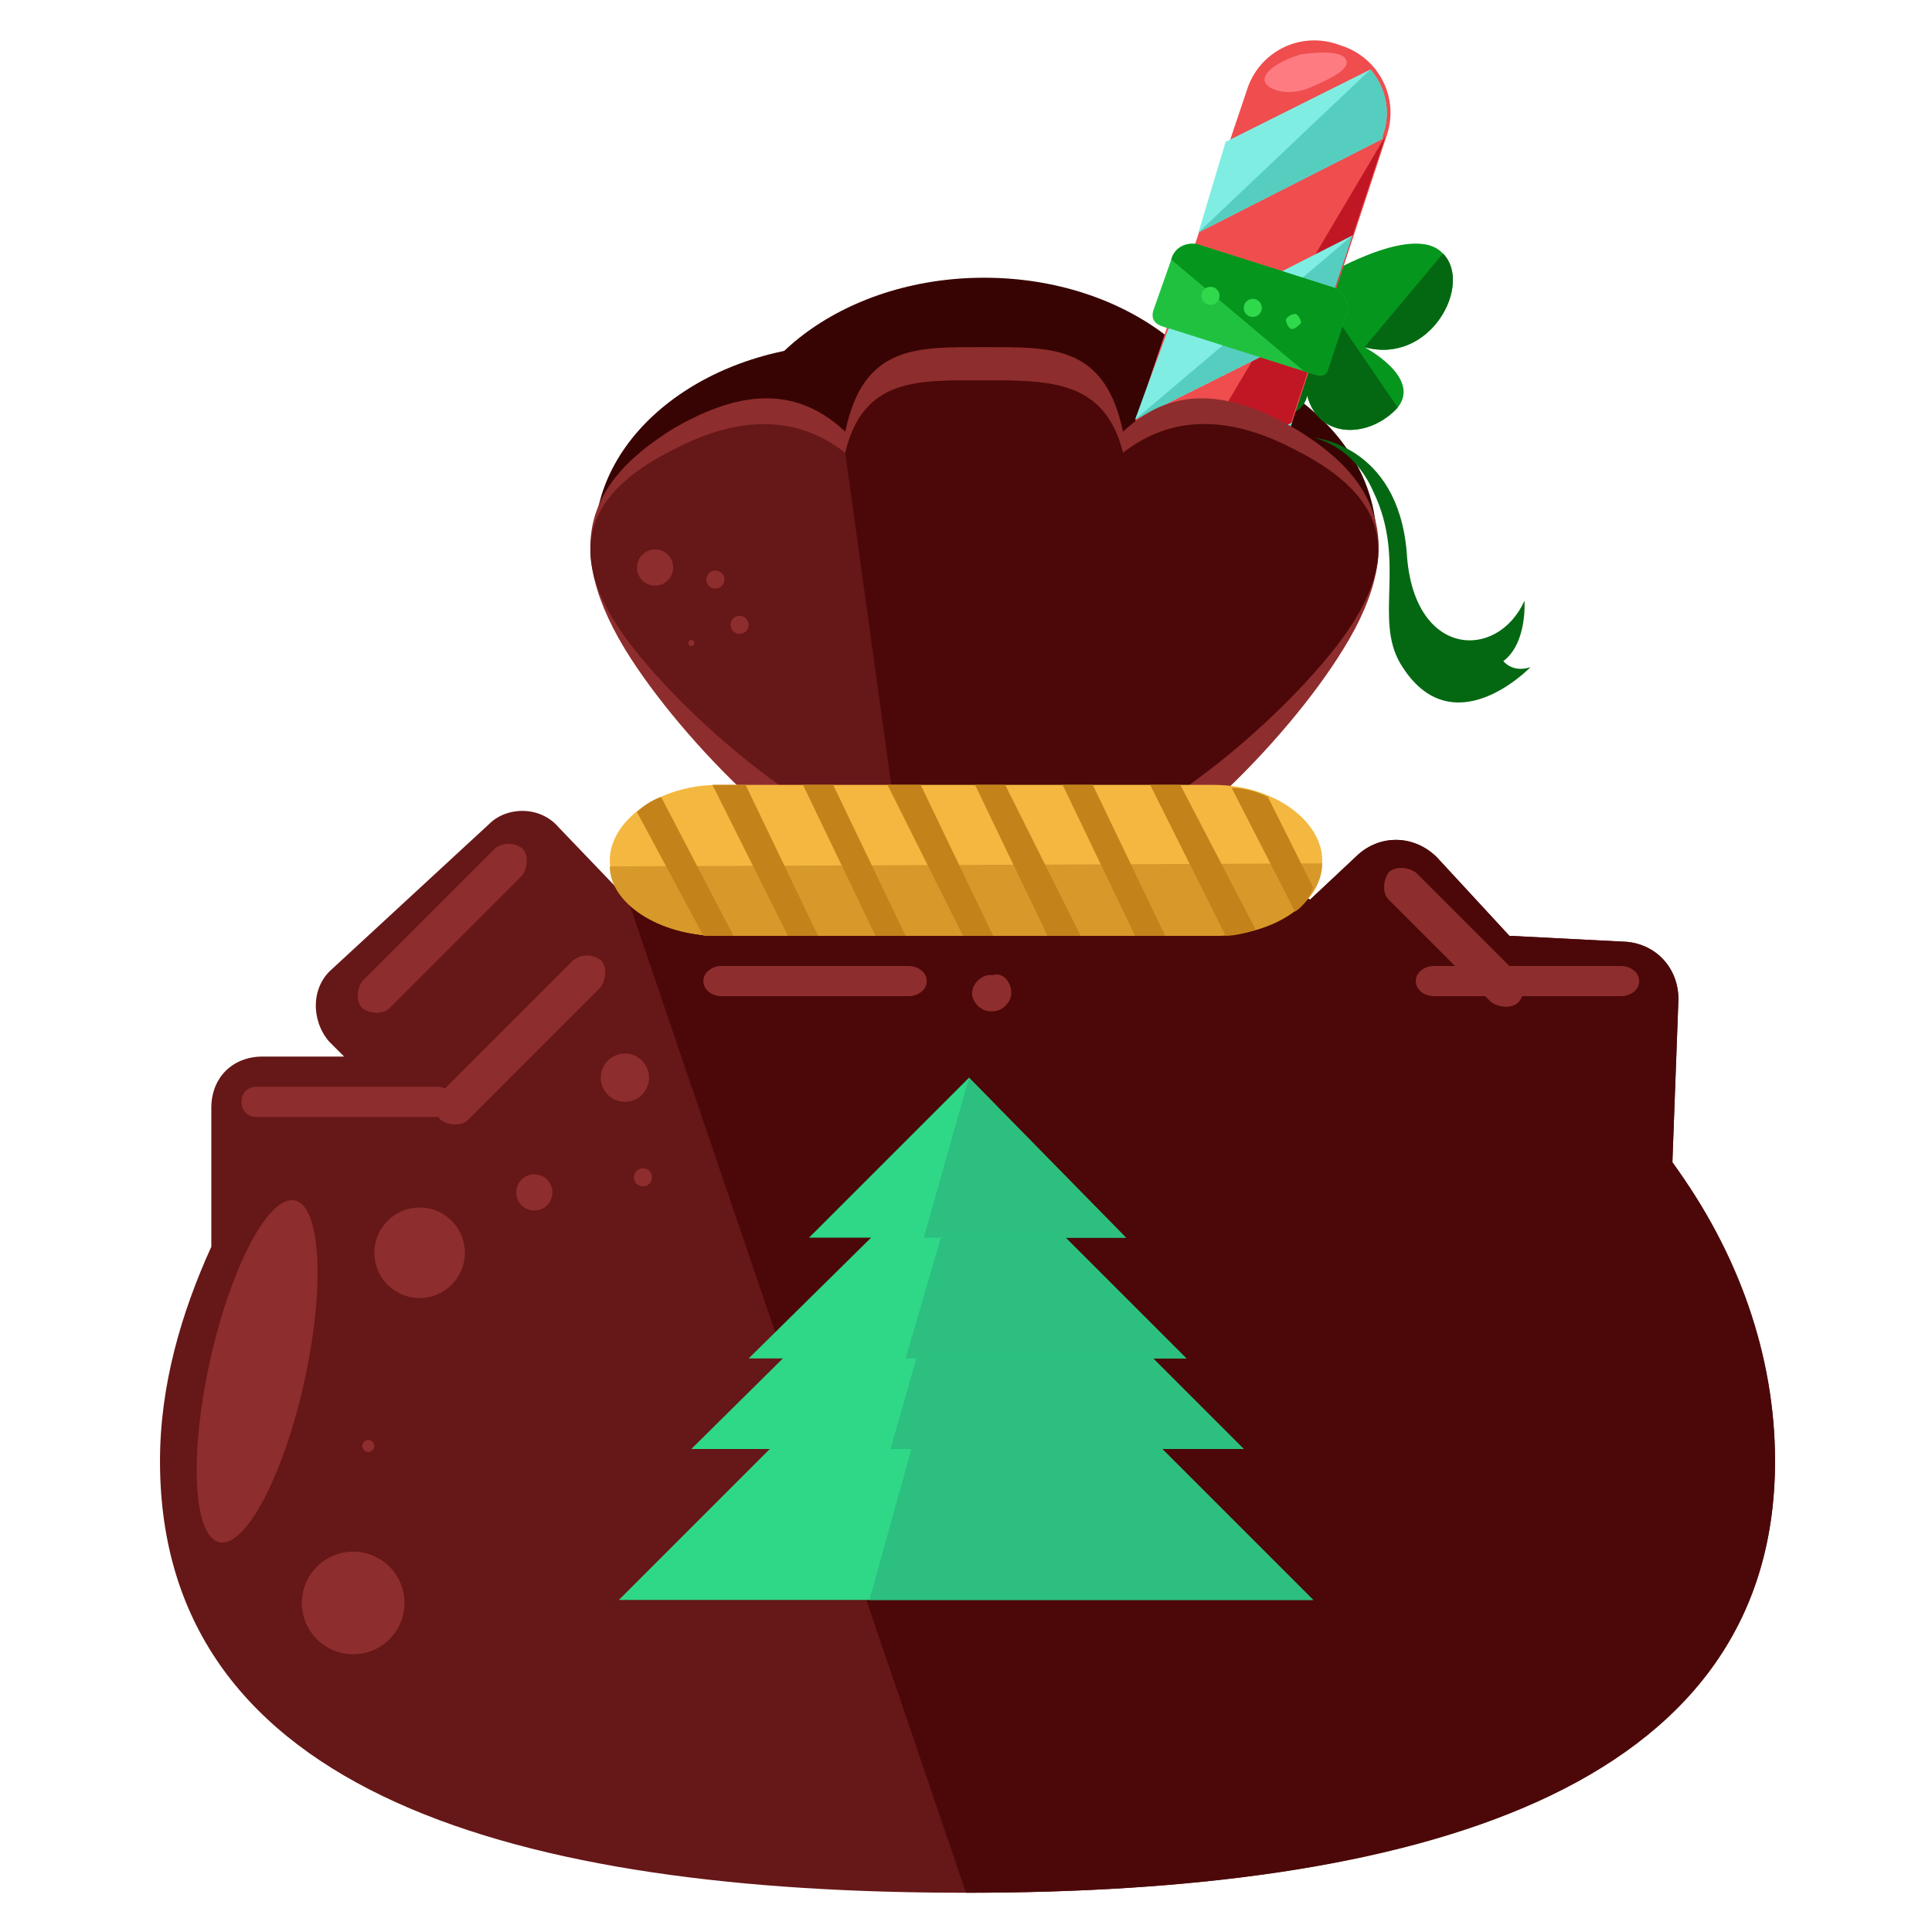 <?xml version="1.0" encoding="utf-8"?>
<!-- Generator: Adobe Illustrator 16.0.0, SVG Export Plug-In . SVG Version: 6.00 Build 0)  -->
<!DOCTYPE svg PUBLIC "-//W3C//DTD SVG 1.1//EN" "http://www.w3.org/Graphics/SVG/1.1/DTD/svg11.dtd">
<svg version="1.1" id="Layer_1" xmlns="http://www.w3.org/2000/svg" xmlns:xlink="http://www.w3.org/1999/xlink" x="0px" y="0px"
	 width="64px" height="64px" viewBox="0 0 64 64" enable-background="new 0 0 64 64" xml:space="preserve">
<g>
	<g>
		<ellipse fill="#380303" cx="32.6" cy="15.7" rx="8.5" ry="6.5"/>
		<g>
			<ellipse fill="#380303" cx="37.1" cy="17.9" rx="8.5" ry="6.5"/>
			<ellipse fill="#380303" cx="28.2" cy="17.9" rx="8.5" ry="6.5"/>
		</g>
	</g>
	<g>
		<path fill="#05961D" d="M43.6,9.3c0,0,3.2-2,4.2-0.9c1,1-0.4,3.7-2.6,3.1c0,0,1.9,1,1.1,2c-0.9,1-2.6,1.1-3-0.4
			c0,0-0.1,0.9-1.5,0.6c-1.4-0.3-0.1-4-0.1-4L43.6,9.3z"/>
		<path fill="#046812" d="M46.3,13.5c-0.9,1-2.6,1.1-3-0.4c0,0-0.1,0.9-1.5,0.6c-1.4-0.3-0.1-4-0.1-4l1.8-0.3"/>
		<path fill="#046812" d="M47.8,8.4c1,1-0.4,3.7-2.6,3.1"/>
		<g>
			<path fill="#EF4D4E" d="M30.5,29.1l-0.8-0.3c-3.6-1.2-5.5-5.1-4.4-8.7c0.4-1.3,1.8-2,3.1-1.5c1.3,0.4,2,1.8,1.5,3.1
				c-0.3,1,0.2,2.2,1.3,2.5l0.8,0.3c1,0.3,2.2-0.2,2.5-1.3L41.3,3c0.4-1.3,1.8-2,3.1-1.5c1.3,0.4,2,1.8,1.5,3.1l-6.7,20.3
				C38,28.4,34.1,30.3,30.5,29.1z"/>
		</g>
		<g>
			<path fill="#C11724" d="M45.9,4.5l-6.7,20.3c-1.1,3.4-4.6,5.3-8,4.5"/>
			<line fill="#EF4D4E" x1="31.2" y1="24.2" x2="32" y2="24.5"/>
		</g>
		<g>
			<path fill="#80EDE3" d="M39.7,7.7l6.1-3.1l0-0.1c0.3-0.8,0.1-1.6-0.4-2.2l-4.8,2.4L39.7,7.7z"/>
			<path fill="#55CEBF" d="M39.7,7.7l6.1-3.1l0-0.1c0.3-0.8,0.1-1.6-0.4-2.2"/>
			<g>
				<polygon fill="#80EDE3" points="44.8,7.8 38.7,10.9 37.6,13.9 43.8,10.8 				"/>
				<polyline fill="#55CEBF" points="37.6,13.9 43.8,10.8 44.8,7.8 				"/>
				<path fill="#80EDE3" d="M28.2,18.6c-1.2-0.3-2.4,0.3-2.9,1.4L28.2,18.6z"/>
			</g>
			<g>
				<polygon fill="#80EDE3" points="42.8,14 36.6,17 35.6,20.1 41.7,17 				"/>
				<polyline fill="#55CEBF" points="35.6,20.1 41.7,17 42.8,14 				"/>
				<path fill="#80EDE3" d="M25.6,25.1l4.4-2.2c-0.1-0.4-0.1-0.8,0-1.2c0.2-0.5,0.2-0.9,0.1-1.3l-5,2.5
					C25.1,23.7,25.3,24.4,25.6,25.1z"/>
				<path fill="#55CEBF" d="M25,22.9c0.1,0.8,0.3,1.5,0.6,2.2l4.4-2.2c-0.1-0.4-0.1-0.8,0-1.2"/>
			</g>
			<path fill="#80EDE3" d="M29,28.6l10.7-5.4l1-3l-6.1,3.1l0,0c-0.3,1-1.5,1.6-2.5,1.3l0,0l-5.1,2.6C27.5,27.7,28.2,28.2,29,28.6z"
				/>
			<polyline fill="#55CEBF" points="29,28.6 39.7,23.2 40.7,20.1 			"/>
			<path fill="#55CEBF" d="M38.3,26.5l-5.9,3C34.8,29.5,37,28.4,38.3,26.5z"/>
		</g>
		<path fill="#21C140" d="M44,12.2c-0.1,0.4-0.4,0.2-0.8,0.1l-4.4-1.4c-0.4-0.1-0.7-0.2-0.6-0.6l0.6-1.7c0.1-0.4,0.5-0.6,0.9-0.5
			l4.4,1.4c0.4,0.1,0.6,0.5,0.5,0.9L44,12.2z"/>
		<path fill="#05961D" d="M38.8,8.6c0.1-0.4,0.5-0.6,0.9-0.5l4.4,1.4c0.4,0.1,0.6,0.5,0.5,0.9L44,12.2c-0.1,0.4-0.4,0.2-0.8,0.1"/>
		<path fill="#FF7B82" d="M44.6,2c0.1,0.3-0.5,0.6-1.2,0.9S42,3,41.9,2.7c-0.1-0.3,0.5-0.7,1.2-0.9C43.8,1.7,44.5,1.7,44.6,2z"/>
		<g>
			<circle fill="#30D84C" cx="40.1" cy="9.8" r="0.3"/>
			<circle fill="#30D84C" cx="41.5" cy="10.2" r="0.3"/>
			<path fill="#30D84C" d="M43.1,10.7c-0.1,0.1-0.2,0.2-0.3,0.2c-0.1,0-0.2-0.2-0.2-0.3c0-0.1,0.2-0.2,0.3-0.2
				C43,10.4,43.1,10.6,43.1,10.7z"/>
		</g>
		<path fill="#046812" d="M43.5,14.5c0,0,2.8,0.2,3.1,3.8c0.2,3.5,3,3.6,3.9,1.6c0,0,0.1,1.4-0.7,2c0,0,0.3,0.4,0.9,0.2
			c0,0-2.6,2.7-4.3-0.1c-0.9-1.5,0.2-3.4-0.9-5.7C44.8,14.7,43.5,14.5,43.5,14.5z"/>
	</g>
	<path fill="#8E2D2D" d="M42.9,14.2c-1.9-1.1-3.9-1.6-5.7,0.1c-0.6-2.9-2.4-2.8-4.6-2.8c-2.2,0-4-0.1-4.6,2.8
		c-1.8-1.7-3.8-1.2-5.7-0.1c-2.4,1.5-3.9,3.5-1.6,7.3c1.9,3.1,6.2,7.4,9.1,8.1c0.8,2.9,1.8,5,2.8,5c1.1,0,2-2.1,2.8-5
		c2.9-0.7,7.2-5,9.1-8.1C46.8,17.8,45.4,15.7,42.9,14.2z"/>
	<path fill="#661717" d="M42.9,14.9c-1.9-1-3.9-1.3-5.7,0.1c-0.6-2.4-2.4-2.4-4.6-2.4c-2.2,0-4-0.1-4.6,2.4
		c-1.8-1.4-3.8-1.1-5.7-0.1c-2.4,1.2-3.9,3-1.6,6.2c1.9,2.6,6.2,6.3,9.1,6.9c0.8,2.4,1.8,4.2,2.8,4.2c1.1,0,2-1.8,2.8-4.2
		c2.9-0.6,7.2-4.3,9.1-6.9C46.8,17.9,45.4,16.2,42.9,14.9z"/>
	<path fill="#4C0808" d="M29.8,28c0.8,2.4,1.8,4.2,2.8,4.2c1.1,0,2-1.8,2.8-4.2c2.9-0.6,7.2-4.3,9.1-6.9c2.3-3.2,0.8-5-1.6-6.2
		c-1.9-1-3.9-1.3-5.7,0.1c-0.6-2.4-2.4-2.4-4.6-2.4c-2.2,0-4-0.1-4.6,2.4"/>
	<path fill="#661717" d="M55.4,38.5l0.2-5.4c0-1-0.7-1.8-1.7-1.9L50,31l-2.4-2.6c-0.7-0.7-1.8-0.8-2.6-0.1l-1.6,1.5
		c-3.4-1.3-7.3-2-11.3-2c-4,0-7.9,0.7-11.3,2l-2.3-2.4c-0.6-0.7-1.7-0.7-2.3-0.1L11,32.1c-0.7,0.6-0.7,1.7-0.1,2.4l0.5,0.5H8.7
		c-1,0-1.7,0.7-1.7,1.7v4.6c-1,2.2-1.7,4.6-1.7,7.1c0,11.1,12,14.3,26.7,14.3s26.8-3.3,26.8-14.3C58.8,44.8,57.5,41.5,55.4,38.5z"/>
	<line fill="#4C0808" x1="16.1" y1="27.3" x2="11" y2="32.1"/>
	<path fill="#4C0808" d="M32,62.7c14.8,0,26.8-3.3,26.8-14.3c0-3.5-1.2-6.9-3.4-9.9l0.2-5.4c0-1-0.7-1.8-1.7-1.9L50,31l-2.4-2.6
		c-0.7-0.7-1.8-0.8-2.6-0.1l-1.6,1.5c-3.4-1.3-7.3-2-11.3-2c-4,0-7.9,0.7-11.3,2"/>
	<path fill="#F4B840" d="M43.8,28.5c0,1.3-1.6,2.5-3.6,2.5H23.8c-2,0-3.6-1.2-3.6-2.5l0,0c0-1.3,1.6-2.5,3.6-2.5h16.4
		C42.2,26,43.8,27.2,43.8,28.5L43.8,28.5z"/>
	<path fill="#D8992B" d="M43.8,28.6L43.8,28.6c0,1.3-1.6,2.4-3.6,2.4H23.8c-2,0-3.6-1.1-3.6-2.3l0,0"/>
	<path fill="#8E2D2D" d="M54.3,32.5c0,0.3-0.3,0.5-0.6,0.5h-6.2c-0.3,0-0.6-0.2-0.6-0.5l0,0c0-0.3,0.3-0.5,0.6-0.5h6.2
		C54,32,54.3,32.2,54.3,32.5L54.3,32.5z"/>
	<path fill="#8E2D2D" d="M30.7,32.5c0,0.3-0.3,0.5-0.6,0.5h-6.2c-0.3,0-0.6-0.2-0.6-0.5l0,0c0-0.3,0.3-0.5,0.6-0.5h6.2
		C30.4,32,30.7,32.2,30.7,32.5L30.7,32.5z"/>
	<path fill="#8E2D2D" d="M33.5,32.9c0,0.3-0.3,0.6-0.6,0.6h-0.1c-0.3,0-0.6-0.3-0.6-0.6l0,0c0-0.3,0.3-0.6,0.6-0.6h0.1
		C33.2,32.2,33.5,32.5,33.5,32.9L33.5,32.9z"/>
	<path fill="#8E2D2D" d="M15,36.5c0,0.3-0.2,0.5-0.5,0.5h-6C8.2,37,8,36.8,8,36.5l0,0C8,36.2,8.2,36,8.5,36h6
		C14.8,36,15,36.2,15,36.5L15,36.5z"/>
	<path fill="#8E2D2D" d="M19.9,31.8c0.2,0.2,0.2,0.6,0,0.9l-4.4,4.4c-0.2,0.2-0.6,0.2-0.9,0l0,0c-0.2-0.2-0.2-0.6,0-0.9l4.4-4.4
		C19.3,31.6,19.6,31.6,19.9,31.8L19.9,31.8z"/>
	<path fill="#8E2D2D" d="M17.3,28.1c0.2,0.2,0.2,0.6,0,0.9l-4.4,4.4c-0.2,0.2-0.6,0.2-0.9,0l0,0c-0.2-0.2-0.2-0.6,0-0.9l4.4-4.4
		C16.7,27.9,17,27.9,17.3,28.1L17.3,28.1z"/>
	<path fill="#8E2D2D" d="M50.3,33.2c-0.2,0.2-0.6,0.2-0.9,0l-3.4-3.4c-0.2-0.2-0.2-0.6,0-0.9l0,0c0.2-0.2,0.6-0.2,0.9,0l3.4,3.4
		C50.5,32.6,50.5,33,50.3,33.2L50.3,33.2z"/>
	<path fill="#C4831A" d="M21.9,26.4c-0.3,0.1-0.6,0.3-0.8,0.5l2.2,4.1c0.2,0,0.3,0,0.5,0h0.5L21.9,26.4z"/>
	<path fill="#C4831A" d="M23.6,26l2.5,5h1l-2.4-5h-1C23.8,26,23.6,26,23.6,26z"/>
	<polygon fill="#C4831A" points="29,31 30,31 27.6,26 26.6,26 	"/>
	<polygon fill="#C4831A" points="31.9,31 32.9,31 30.5,26 29.4,26 	"/>
	<polygon fill="#C4831A" points="34.7,31 35.8,31 33.3,26 32.3,26 	"/>
	<polygon fill="#C4831A" points="37.6,31 38.6,31 36.2,26 35.2,26 	"/>
	<path fill="#C4831A" d="M40.6,31c0.3,0,0.7-0.1,1-0.2L39.1,26h-1L40.6,31z"/>
	<path fill="#C4831A" d="M42,26.4c-0.4-0.2-0.8-0.3-1.2-0.3l2.1,4.1c0.3-0.2,0.5-0.5,0.6-0.8L42,26.4z"/>
	<g>
		<g>
			<polygon fill="#2ED887" points="43.5,53 32,41.5 20.5,53 			"/>
			<polygon fill="#2CBF7F" points="43.5,53 32,41.5 28.8,53 			"/>
		</g>
		<g>
			<polygon fill="#2ED887" points="41.2,48 32.1,38.9 22.9,48 			"/>
			<polygon fill="#2CBF7F" points="41.2,48 32.1,38.9 29.5,48 			"/>
		</g>
		<g>
			<polygon fill="#2ED887" points="39.3,45 32.1,37.8 24.8,45 			"/>
			<polygon fill="#2CBF7F" points="39.3,45 32.1,37.8 30,45 			"/>
		</g>
		<g>
			<polygon fill="#2ED887" points="37.3,41 32.1,35.7 26.8,41 			"/>
			<polygon fill="#2CBF7F" points="37.3,41 32.1,35.7 30.6,41 			"/>
		</g>
	</g>
	<ellipse transform="matrix(-0.976 -0.216 0.216 -0.976 7.007 91.574)" fill="#8E2D2D" cx="8.5" cy="45.4" rx="1.6" ry="5.8"/>
	<circle fill="#8E2D2D" cx="13.9" cy="41.5" r="1.5"/>
	<circle fill="#8E2D2D" cx="17.7" cy="39.5" r="0.6"/>
	<circle fill="#8E2D2D" cx="20.7" cy="35.7" r="0.8"/>
	<circle fill="#8E2D2D" cx="21.3" cy="39" r="0.3"/>
	<circle fill="#8E2D2D" cx="12.2" cy="47.9" r="0.2"/>
	<circle fill="#8E2D2D" cx="11.7" cy="53.1" r="1.7"/>
	<circle fill="#8E2D2D" cx="21.7" cy="18.8" r="0.6"/>
	<circle fill="#8E2D2D" cx="23.7" cy="19.2" r="0.3"/>
	<circle fill="#8E2D2D" cx="22.9" cy="21.3" r="0.1"/>
	<circle fill="#8E2D2D" cx="24.5" cy="20.7" r="0.3"/>
</g>
</svg>
